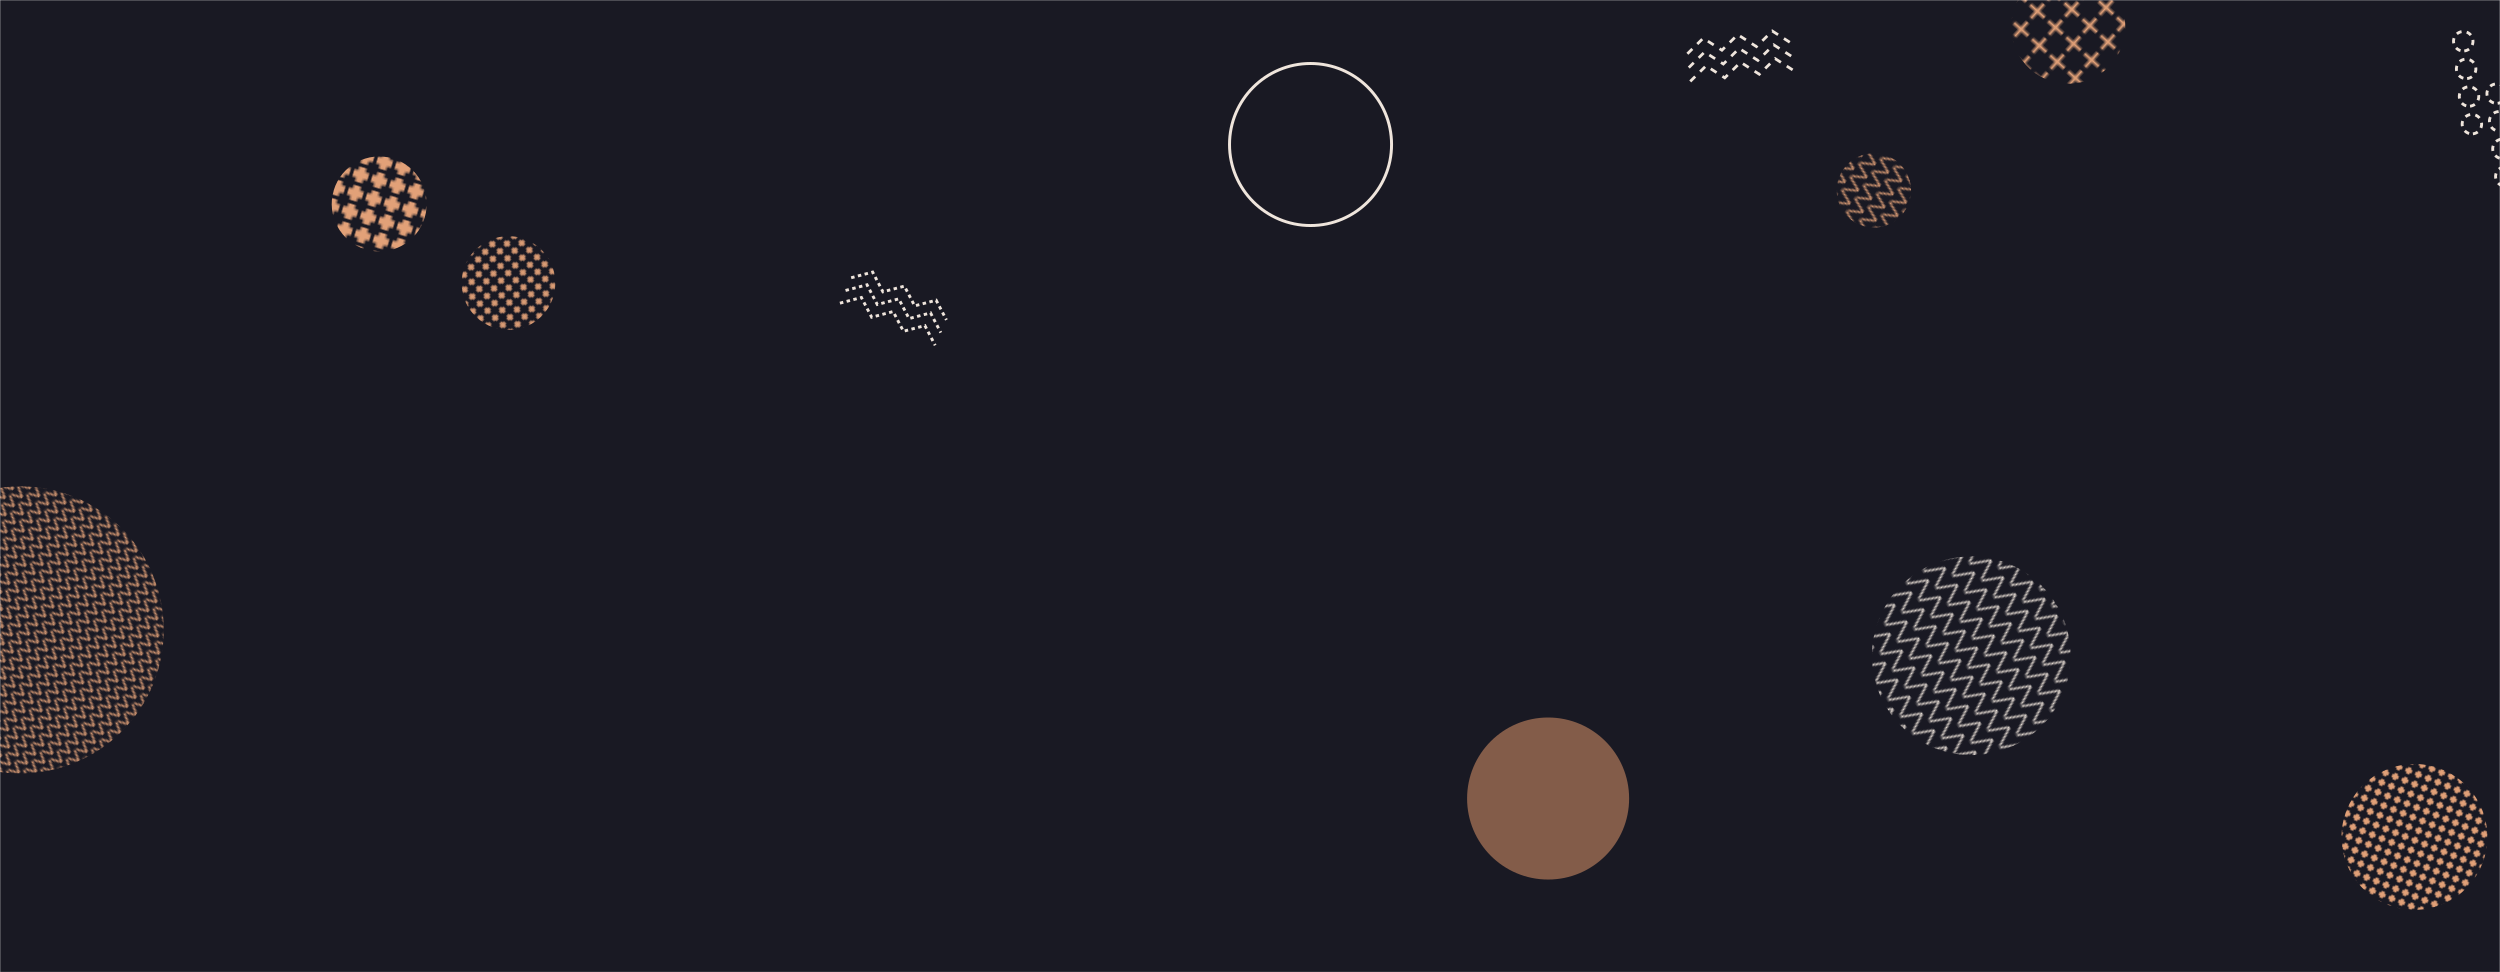 <svg xmlns="http://www.w3.org/2000/svg" version="1.1" xmlns:xlink="http://www.w3.org/1999/xlink" xmlns:svgjs="http://svgjs.dev/svgjs" width="1440" height="560" preserveAspectRatio="none" viewBox="0 0 1440 560"><g mask="url(&quot;#SvgjsMask1947&quot;)" fill="none"><rect width="1440" height="560" x="0" y="0" fill="rgba(25, 25, 35, 1)"></rect><path d="M1424.4 77.08a5.6 5.6 0 1 0-1.16-11.14 5.6 5.6 0 1 0 1.16 11.14zM1422.74 61.16a5.6 5.6 0 1 0-1.16-11.14 5.6 5.6 0 1 0 1.16 11.14zM1421.08 45.25a5.6 5.6 0 1 0-1.16-11.14 5.6 5.6 0 1 0 1.16 11.14zM1419.42 29.34a5.6 5.6 0 1 0-1.16-11.14 5.6 5.6 0 1 0 1.16 11.14zM1443.64 107.24a5.6 5.6 0 1 0-1.16-11.14 5.6 5.6 0 1 0 1.16 11.14zM1441.98 91.33a5.6 5.6 0 1 0-1.16-11.14 5.6 5.6 0 1 0 1.16 11.14zM1440.32 75.41a5.6 5.6 0 1 0-1.16-11.13 5.6 5.6 0 1 0 1.16 11.13zM1438.66 59.5a5.6 5.6 0 1 0-1.17-11.14 5.6 5.6 0 1 0 1.17 11.14zM1462.88 137.41a5.6 5.6 0 1 0-1.17-11.14 5.6 5.6 0 1 0 1.17 11.14zM1461.22 121.49a5.6 5.6 0 1 0-1.17-11.14 5.6 5.6 0 1 0 1.17 11.14zM1459.55 105.58a5.6 5.6 0 1 0-1.16-11.14 5.6 5.6 0 1 0 1.16 11.14zM1457.89 89.67a5.6 5.6 0 1 0-1.16-11.14 5.6 5.6 0 1 0 1.16 11.14z" stroke="rgba(239, 229, 220, 1)" stroke-width="1.66" stroke-dasharray="3, 3"></path><rect width="330.72" height="330.72" clip-path="url(&quot;#SvgjsClipPath1948&quot;)" x="-153.71" y="197.47" fill="url(&quot;#SvgjsPattern1949&quot;)" transform="rotate(132.05, 11.65, 362.83)"></rect><rect width="168" height="168" clip-path="url(&quot;#SvgjsClipPath1950&quot;)" x="1306.73" y="398.07" fill="url(&quot;#SvgjsPattern1951&quot;)" transform="rotate(291.55, 1390.73, 482.07)"></rect><circle r="46.667" cx="891.71" cy="459.95" fill="rgba(131, 92, 73, 1)"></circle><path d="M490.27 159.99L502.65 156.72 508.56 168.09 520.94 164.82 526.84 176.18 539.23 172.92 545.13 184.28M487.03 167.31L499.41 164.04 505.32 175.4 517.7 172.14 523.6 183.5 535.99 180.23 541.89 191.6M483.79 174.62L496.17 171.35 502.08 182.72 514.46 179.45 520.37 190.81 532.75 187.55 538.65 198.91" stroke="rgba(239, 229, 220, 1)" stroke-width="1.68" stroke-dasharray="2, 2"></path><rect width="108" height="108" clip-path="url(&quot;#SvgjsClipPath1952&quot;)" x="238.88" y="109.04" fill="url(&quot;#SvgjsPattern1953&quot;)" transform="rotate(312.73, 292.88, 163.04)"></rect><circle r="46.667" cx="754.87" cy="83.24" stroke="rgba(239, 229, 220, 1)" stroke-width="1.71"></circle><rect width="85.6" height="85.6" clip-path="url(&quot;#SvgjsClipPath1954&quot;)" x="1036.56" y="66.9" fill="url(&quot;#SvgjsPattern1955&quot;)" transform="rotate(122.72, 1079.36, 109.7)"></rect><rect width="131.4" height="131.4" clip-path="url(&quot;#SvgjsClipPath1956&quot;)" x="1125.62" y="-50.32" fill="url(&quot;#SvgjsPattern1957&quot;)" transform="rotate(132, 1191.32, 15.38)"></rect><rect width="109.4" height="109.4" clip-path="url(&quot;#SvgjsClipPath1958&quot;)" x="163.73" y="62.78" fill="url(&quot;#SvgjsPattern1959&quot;)" transform="rotate(16.68, 218.43, 117.48)"></rect><rect width="228.8" height="228.8" clip-path="url(&quot;#SvgjsClipPath1960&quot;)" x="1021.06" y="263.33" fill="url(&quot;#SvgjsPattern1961&quot;)" transform="rotate(54.03, 1135.46, 377.73)"></rect><path d="M971.93 30.98L981.05 21.99 991.82 28.92 1000.94 19.93 1011.71 26.85 1020.84 17.86 1031.61 24.79M972.75 38.94L981.87 29.95 992.65 36.87 1001.77 27.88 1012.54 34.81 1021.66 25.82 1032.43 32.75M973.58 46.89L982.7 37.9 993.47 44.83 1002.59 35.84 1013.36 42.77 1022.49 33.78 1033.26 40.71" stroke="rgba(239, 229, 220, 1)" stroke-width="1.61" stroke-dasharray="4, 4"></path></g><defs><mask id="SvgjsMask1947"><rect width="1440" height="560" fill="#ffffff"></rect></mask><pattern x="0" y="0" width="6.36" height="6.36" patternUnits="userSpaceOnUse" id="SvgjsPattern1949"><path d="M0 6.36L3.18 0L6.36 6.36" stroke="rgba(226, 161, 120, 1)" fill="none"></path></pattern><clipPath id="SvgjsClipPath1948"><circle r="82.68" cx="11.65" cy="362.83"></circle></clipPath><pattern x="0" y="0" width="6" height="6" patternUnits="userSpaceOnUse" id="SvgjsPattern1951"><path d="M3 1L3 5M1 3L5 3" stroke="rgba(226, 161, 120, 1)" fill="none" stroke-width="1.9"></path></pattern><clipPath id="SvgjsClipPath1950"><circle r="42" cx="1390.73" cy="482.07"></circle></clipPath><pattern x="0" y="0" width="6" height="6" patternUnits="userSpaceOnUse" id="SvgjsPattern1953"><path d="M3 1L3 5M1 3L5 3" stroke="rgba(226, 161, 120, 1)" fill="none" stroke-width="1.6"></path></pattern><clipPath id="SvgjsClipPath1952"><circle r="27" cx="292.88" cy="163.04"></circle></clipPath><pattern x="0" y="0" width="8.56" height="8.56" patternUnits="userSpaceOnUse" id="SvgjsPattern1955"><path d="M0 8.56L4.28 0L8.56 8.56" stroke="rgba(226, 161, 120, 1)" fill="none"></path></pattern><clipPath id="SvgjsClipPath1954"><circle r="21.4" cx="1079.36" cy="109.7"></circle></clipPath><pattern x="0" y="0" width="13.14" height="13.14" patternUnits="userSpaceOnUse" id="SvgjsPattern1957"><path d="M6.57 1L6.57 12.14M1 6.57L12.14 6.57" stroke="rgba(226, 161, 120, 1)" fill="none" stroke-width="1.87"></path></pattern><clipPath id="SvgjsClipPath1956"><circle r="32.85" cx="1191.32" cy="15.38"></circle></clipPath><pattern x="0" y="0" width="10.94" height="10.94" patternUnits="userSpaceOnUse" id="SvgjsPattern1959"><path d="M5.47 1L5.47 9.94M1 5.47L9.94 5.47" stroke="rgba(226, 161, 120, 1)" fill="none" stroke-width="4.24"></path></pattern><clipPath id="SvgjsClipPath1958"><circle r="27.35" cx="218.43" cy="117.48"></circle></clipPath><pattern x="0" y="0" width="11.44" height="11.44" patternUnits="userSpaceOnUse" id="SvgjsPattern1961"><path d="M0 11.44L5.72 0L11.44 11.44" stroke="rgba(239, 229, 220, 1)" fill="none"></path></pattern><clipPath id="SvgjsClipPath1960"><circle r="57.2" cx="1135.46" cy="377.73"></circle></clipPath></defs></svg>